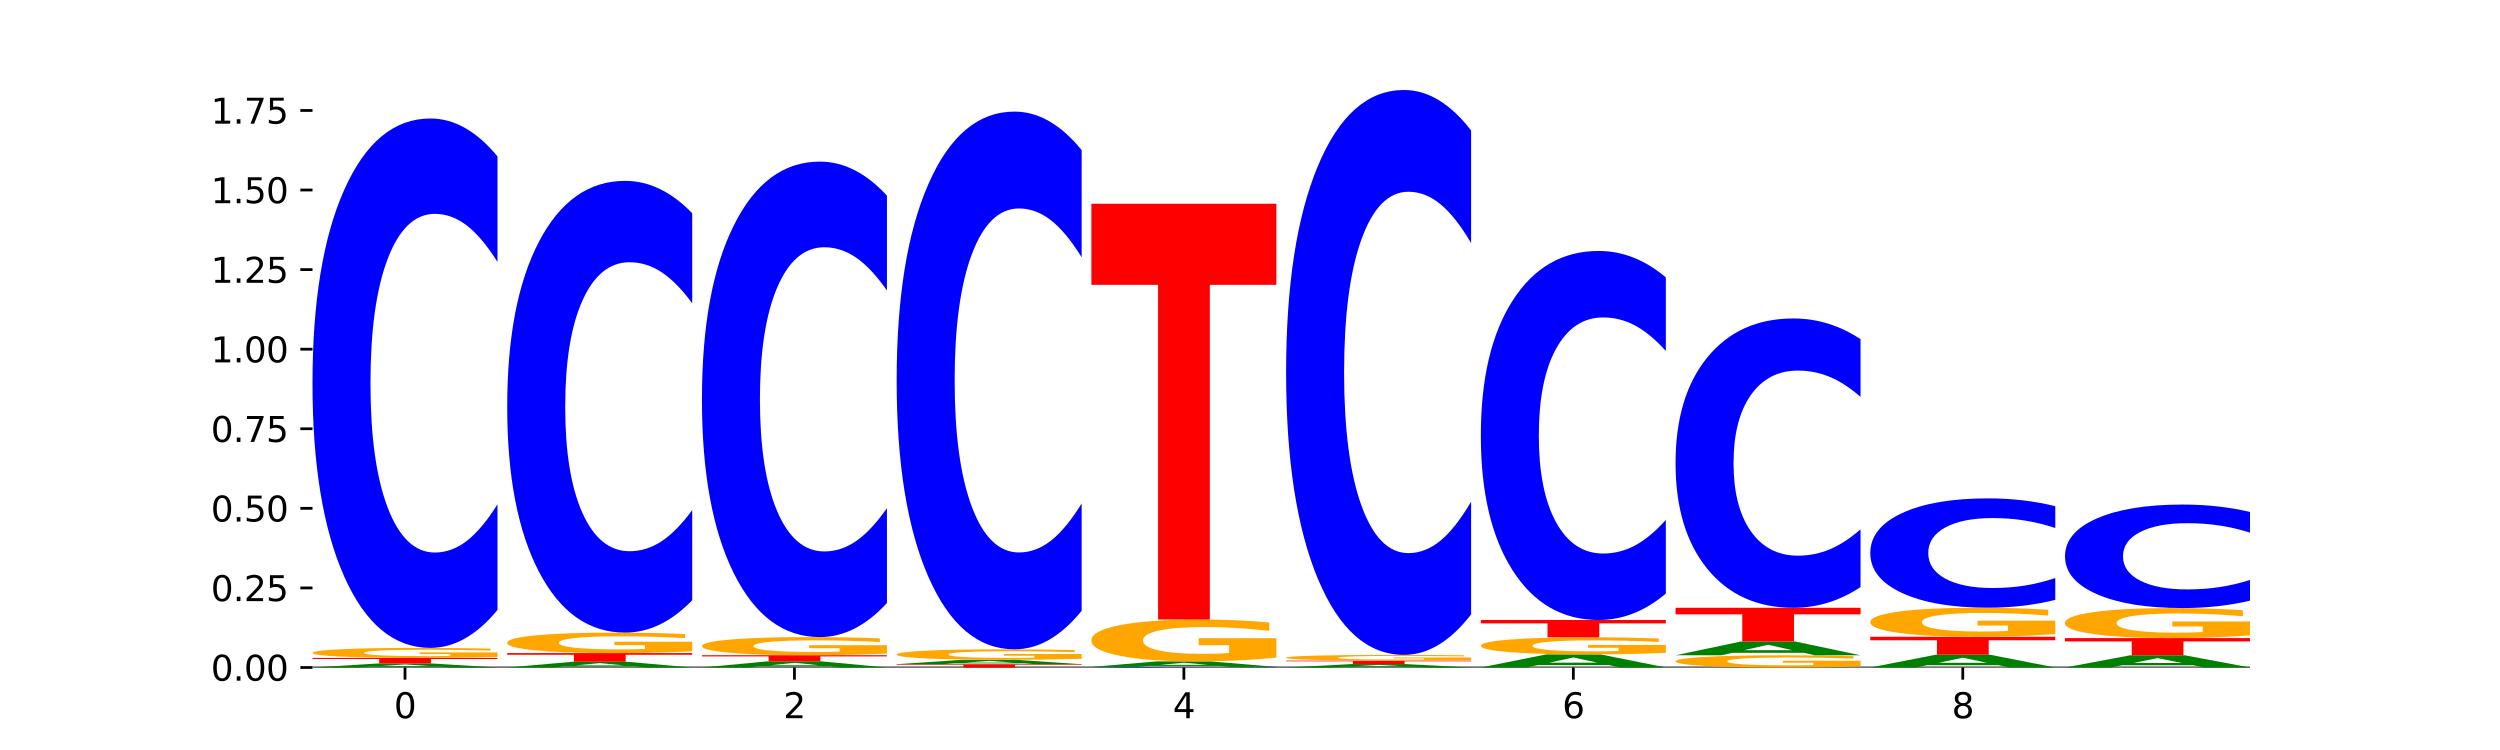 <?xml version="1.0" encoding="utf-8" standalone="no"?>
<!DOCTYPE svg PUBLIC "-//W3C//DTD SVG 1.1//EN"
  "http://www.w3.org/Graphics/SVG/1.1/DTD/svg11.dtd">
<svg xmlns:xlink="http://www.w3.org/1999/xlink" width="720pt" height="216pt" viewBox="0 0 720 216" xmlns="http://www.w3.org/2000/svg" version="1.1">
 <defs>
  <style type="text/css">*{stroke-linejoin: round; stroke-linecap: butt}</style>
 </defs>
 <g id="figure_1">
  <g id="patch_1">
   <path d="M 0 216 
L 720 216 
L 720 0 
L 0 0 
z
" style="fill: #ffffff"/>
  </g>
  <g id="axes_1">
   <g id="patch_2">
    <path d="M 90 192.24 
L 648 192.24 
L 648 25.92 
L 90 25.92 
z
" style="fill: #ffffff"/>
   </g>
   <g id="line2d_1">
    <path d="M 90 192.24 
L 648 192.24 
" clip-path="url(#p0160ccccc3)" style="fill: none; stroke: #000000; stroke-width: 0.5; stroke-linecap: square"/>
   </g>
   <g id="patch_3">
    <path d="M 126.905 192.029 
L 106.415 192.029 
L 103.18 192.24 
L 90 192.24 
L 108.823 191.082 
L 124.454 191.082 
L 143.276 192.24 
L 130.107 192.24 
L 126.905 192.029 
z
M 109.683 191.814 
L 123.604 191.814 
L 116.655 191.354 
L 109.683 191.814 
z
" clip-path="url(#p0160ccccc3)" style="fill: #008000"/>
   </g>
   <g id="patch_4">
    <path d="M 90 189.487 
L 143.276 189.487 
L 143.276 189.798 
L 124.109 189.798 
L 124.109 191.082 
L 109.204 191.082 
L 109.204 189.798 
L 90 189.798 
L 90 189.487 
z
" clip-path="url(#p0160ccccc3)" style="fill: #ff0000"/>
   </g>
   <g id="patch_5">
    <path d="M 143.276 189.225 
Q 137.903 189.356 132.124 189.422 
Q 126.345 189.487 120.184 189.487 
Q 106.262 189.487 98.131 189.097 
Q 90 188.707 90 188.041 
Q 90 187.366 98.274 186.979 
Q 106.561 186.593 120.972 186.593 
Q 126.525 186.593 131.611 186.645 
Q 136.709 186.697 141.223 186.8 
L 141.223 187.377 
Q 136.566 187.245 131.957 187.18 
Q 127.348 187.114 122.716 187.114 
Q 114.143 187.114 109.498 187.354 
Q 104.853 187.594 104.853 188.041 
Q 104.853 188.483 109.331 188.725 
Q 113.808 188.966 122.047 188.966 
Q 124.292 188.966 126.214 188.952 
Q 128.136 188.937 129.665 188.908 
L 129.665 188.366 
L 120.889 188.366 
L 120.889 187.883 
L 143.276 187.883 
L 143.276 189.225 
z
" clip-path="url(#p0160ccccc3)" style="fill: #ffa600"/>
   </g>
   <g id="patch_6">
    <path d="M 143.276 175.664 
Q 138.82 181.081 134.001 183.821 
Q 129.182 186.593 123.934 186.593 
Q 108.282 186.593 99.141 166.058 
Q 90 145.523 90 110.407 
Q 90 75.164 99.141 54.661 
Q 108.282 34.126 123.934 34.126 
Q 129.182 34.126 134.001 36.897 
Q 138.82 39.638 143.276 45.055 
L 143.276 75.447 
Q 138.78 68.266 134.417 64.928 
Q 130.055 61.589 125.236 61.589 
Q 116.591 61.589 111.638 74.597 
Q 106.698 87.573 106.698 110.407 
Q 106.698 133.146 111.638 146.153 
Q 116.591 159.129 125.236 159.129 
Q 130.055 159.129 134.417 155.791 
Q 138.78 152.421 143.276 145.24 
L 143.276 175.664 
z
" clip-path="url(#p0160ccccc3)" style="fill: #0000ff"/>
   </g>
   <g id="patch_7">
    <path d="M 182.985 191.939 
L 162.496 191.939 
L 159.261 192.24 
L 146.08 192.24 
L 164.903 190.588 
L 180.534 190.588 
L 199.357 192.24 
L 186.187 192.24 
L 182.985 191.939 
z
M 165.764 191.632 
L 179.684 191.632 
L 172.735 190.975 
L 165.764 191.632 
z
" clip-path="url(#p0160ccccc3)" style="fill: #008000"/>
   </g>
   <g id="patch_8">
    <path d="M 146.08 188.085 
L 199.357 188.085 
L 199.357 188.573 
L 180.19 188.573 
L 180.19 190.588 
L 165.285 190.588 
L 165.285 188.573 
L 146.08 188.573 
L 146.08 188.085 
z
" clip-path="url(#p0160ccccc3)" style="fill: #ff0000"/>
   </g>
   <g id="patch_9">
    <path d="M 199.357 187.552 
Q 193.984 187.818 188.205 187.952 
Q 182.426 188.085 176.265 188.085 
Q 162.343 188.085 154.212 187.291 
Q 146.08 186.497 146.08 185.14 
Q 146.08 183.766 154.355 182.979 
Q 162.641 182.191 177.053 182.191 
Q 182.605 182.191 187.691 182.298 
Q 192.79 182.404 197.303 182.613 
L 197.303 183.788 
Q 192.646 183.519 188.038 183.387 
Q 183.429 183.253 178.796 183.253 
Q 170.223 183.253 165.578 183.742 
Q 160.934 184.23 160.934 185.14 
Q 160.934 186.041 165.411 186.533 
Q 169.889 187.023 178.127 187.023 
Q 180.372 187.023 182.294 186.995 
Q 184.217 186.966 185.745 186.905 
L 185.745 185.802 
L 176.969 185.802 
L 176.969 184.82 
L 199.357 184.82 
L 199.357 187.552 
z
" clip-path="url(#p0160ccccc3)" style="fill: #ffa600"/>
   </g>
   <g id="patch_10">
    <path d="M 199.357 172.865 
Q 194.9 177.488 190.081 179.826 
Q 185.263 182.191 180.014 182.191 
Q 164.363 182.191 155.222 164.669 
Q 146.08 147.146 146.08 117.181 
Q 146.08 87.108 155.222 69.613 
Q 164.363 52.091 180.014 52.091 
Q 185.263 52.091 190.081 54.456 
Q 194.9 56.794 199.357 61.416 
L 199.357 87.35 
Q 194.86 81.223 190.498 78.374 
Q 186.135 75.525 181.316 75.525 
Q 172.672 75.525 167.718 86.625 
Q 162.779 97.697 162.779 117.181 
Q 162.779 136.585 167.718 147.684 
Q 172.672 158.756 181.316 158.756 
Q 186.135 158.756 190.498 155.907 
Q 194.86 153.032 199.357 146.904 
L 199.357 172.865 
z
" clip-path="url(#p0160ccccc3)" style="fill: #0000ff"/>
   </g>
   <g id="patch_11">
    <path d="M 239.065 191.918 
L 218.576 191.918 
L 215.341 192.24 
L 202.161 192.24 
L 220.983 190.471 
L 236.615 190.471 
L 255.437 192.24 
L 242.268 192.24 
L 239.065 191.918 
z
M 221.844 191.589 
L 235.765 191.589 
L 228.815 190.886 
L 221.844 191.589 
z
" clip-path="url(#p0160ccccc3)" style="fill: #008000"/>
   </g>
   <g id="patch_12">
    <path d="M 202.161 188.701 
L 255.437 188.701 
L 255.437 189.046 
L 236.27 189.046 
L 236.27 190.471 
L 221.365 190.471 
L 221.365 189.046 
L 202.161 189.046 
L 202.161 188.701 
z
" clip-path="url(#p0160ccccc3)" style="fill: #ff0000"/>
   </g>
   <g id="patch_13">
    <path d="M 255.437 188.229 
Q 250.064 188.465 244.285 188.584 
Q 238.506 188.701 232.345 188.701 
Q 218.423 188.701 210.292 187.999 
Q 202.161 187.296 202.161 186.094 
Q 202.161 184.879 210.435 184.182 
Q 218.722 183.484 233.133 183.484 
Q 238.685 183.484 243.772 183.579 
Q 248.87 183.673 253.384 183.858 
L 253.384 184.898 
Q 248.727 184.66 244.118 184.543 
Q 239.509 184.424 234.876 184.424 
Q 226.304 184.424 221.659 184.857 
Q 217.014 185.289 217.014 186.094 
Q 217.014 186.892 221.492 187.327 
Q 225.969 187.762 234.208 187.762 
Q 236.453 187.762 238.375 187.737 
Q 240.297 187.711 241.826 187.657 
L 241.826 186.681 
L 233.05 186.681 
L 233.05 185.811 
L 255.437 185.811 
L 255.437 188.229 
z
" clip-path="url(#p0160ccccc3)" style="fill: #ffa600"/>
   </g>
   <g id="patch_14">
    <path d="M 255.437 173.668 
Q 250.981 178.534 246.162 180.995 
Q 241.343 183.484 236.094 183.484 
Q 220.443 183.484 211.302 165.041 
Q 202.161 146.597 202.161 115.056 
Q 202.161 83.402 211.302 64.987 
Q 220.443 46.543 236.094 46.543 
Q 241.343 46.543 246.162 49.032 
Q 250.981 51.493 255.437 56.359 
L 255.437 83.657 
Q 250.94 77.207 246.578 74.209 
Q 242.215 71.21 237.397 71.21 
Q 228.752 71.21 223.799 82.893 
Q 218.859 94.547 218.859 115.056 
Q 218.859 135.48 223.799 147.163 
Q 228.752 158.817 237.397 158.817 
Q 242.215 158.817 246.578 155.819 
Q 250.94 152.792 255.437 146.342 
L 255.437 173.668 
z
" clip-path="url(#p0160ccccc3)" style="fill: #0000ff"/>
   </g>
   <g id="patch_15">
    <path d="M 258.241 191.297 
L 311.518 191.297 
L 311.518 191.481 
L 292.35 191.481 
L 292.35 192.24 
L 277.445 192.24 
L 277.445 191.481 
L 258.241 191.481 
L 258.241 191.297 
z
" clip-path="url(#p0160ccccc3)" style="fill: #ff0000"/>
   </g>
   <g id="patch_16">
    <path d="M 295.146 191.065 
L 274.657 191.065 
L 271.421 191.297 
L 258.241 191.297 
L 277.064 190.024 
L 292.695 190.024 
L 311.518 191.297 
L 298.348 191.297 
L 295.146 191.065 
z
M 277.924 190.829 
L 291.845 190.829 
L 284.896 190.323 
L 277.924 190.829 
z
" clip-path="url(#p0160ccccc3)" style="fill: #008000"/>
   </g>
   <g id="patch_17">
    <path d="M 311.518 189.751 
Q 306.145 189.888 300.366 189.956 
Q 294.587 190.024 288.426 190.024 
Q 274.504 190.024 266.372 189.618 
Q 258.241 189.212 258.241 188.517 
Q 258.241 187.814 266.516 187.411 
Q 274.802 187.008 289.214 187.008 
Q 294.766 187.008 299.852 187.063 
Q 304.951 187.117 309.464 187.224 
L 309.464 187.825 
Q 304.807 187.688 300.198 187.62 
Q 295.59 187.551 290.957 187.551 
Q 282.384 187.551 277.739 187.802 
Q 273.095 188.052 273.095 188.517 
Q 273.095 188.978 277.572 189.23 
Q 282.05 189.481 290.288 189.481 
Q 292.533 189.481 294.455 189.467 
Q 296.378 189.452 297.906 189.42 
L 297.906 188.856 
L 289.13 188.856 
L 289.13 188.353 
L 311.518 188.353 
L 311.518 189.751 
z
" clip-path="url(#p0160ccccc3)" style="fill: #ffa600"/>
   </g>
   <g id="patch_18">
    <path d="M 311.518 175.907 
Q 307.061 181.409 302.242 184.193 
Q 297.423 187.008 292.175 187.008 
Q 276.524 187.008 267.382 166.15 
Q 258.241 145.292 258.241 109.623 
Q 258.241 73.825 267.382 52.999 
Q 276.524 32.141 292.175 32.141 
Q 297.423 32.141 302.242 34.957 
Q 307.061 37.74 311.518 43.242 
L 311.518 74.113 
Q 307.021 66.819 302.658 63.428 
Q 298.296 60.037 293.477 60.037 
Q 284.832 60.037 279.879 73.249 
Q 274.94 86.429 274.94 109.623 
Q 274.94 132.72 279.879 145.932 
Q 284.832 159.112 293.477 159.112 
Q 298.296 159.112 302.658 155.721 
Q 307.021 152.298 311.518 145.004 
L 311.518 175.907 
z
" clip-path="url(#p0160ccccc3)" style="fill: #0000ff"/>
   </g>
   <g id="patch_19">
    <path d="M 367.598 192.228 
Q 363.142 192.234 358.323 192.237 
Q 353.504 192.24 348.255 192.24 
Q 332.604 192.24 323.463 192.218 
Q 314.322 192.195 314.322 192.157 
Q 314.322 192.118 323.463 192.096 
Q 332.604 192.073 348.255 192.073 
Q 353.504 192.073 358.323 192.076 
Q 363.142 192.079 367.598 192.085 
L 367.598 192.118 
Q 363.101 192.11 358.739 192.107 
Q 354.376 192.103 349.557 192.103 
Q 340.913 192.103 335.96 192.117 
Q 331.02 192.132 331.02 192.157 
Q 331.02 192.181 335.96 192.196 
Q 340.913 192.21 349.557 192.21 
Q 354.376 192.21 358.739 192.206 
Q 363.101 192.203 367.598 192.195 
L 367.598 192.228 
z
" clip-path="url(#p0160ccccc3)" style="fill: #0000ff"/>
   </g>
   <g id="patch_20">
    <path d="M 351.226 191.784 
L 330.737 191.784 
L 327.502 192.073 
L 314.322 192.073 
L 333.144 190.487 
L 348.775 190.487 
L 367.598 192.073 
L 354.429 192.073 
L 351.226 191.784 
z
M 334.005 191.49 
L 347.926 191.49 
L 340.976 190.859 
L 334.005 191.49 
z
" clip-path="url(#p0160ccccc3)" style="fill: #008000"/>
   </g>
   <g id="patch_21">
    <path d="M 367.598 189.395 
Q 362.225 189.941 356.446 190.215 
Q 350.667 190.487 344.506 190.487 
Q 330.584 190.487 322.453 188.861 
Q 314.322 187.236 314.322 184.456 
Q 314.322 181.644 322.596 180.031 
Q 330.882 178.418 345.294 178.418 
Q 350.846 178.418 355.933 178.637 
Q 361.031 178.854 365.544 179.283 
L 365.544 181.689 
Q 360.888 181.138 356.279 180.866 
Q 351.67 180.592 347.037 180.592 
Q 338.464 180.592 333.82 181.594 
Q 329.175 182.594 329.175 184.456 
Q 329.175 186.301 333.653 187.308 
Q 338.13 188.313 346.369 188.313 
Q 348.613 188.313 350.536 188.256 
Q 352.458 188.196 353.986 188.071 
L 353.986 185.812 
L 345.21 185.812 
L 345.21 183.801 
L 367.598 183.801 
L 367.598 189.395 
z
" clip-path="url(#p0160ccccc3)" style="fill: #ffa600"/>
   </g>
   <g id="patch_22">
    <path d="M 314.322 58.682 
L 367.598 58.682 
L 367.598 82.034 
L 348.431 82.034 
L 348.431 178.418 
L 333.526 178.418 
L 333.526 82.034 
L 314.322 82.034 
L 314.322 58.682 
z
" clip-path="url(#p0160ccccc3)" style="fill: #ff0000"/>
   </g>
   <g id="patch_23">
    <path d="M 407.307 192.061 
L 386.817 192.061 
L 383.582 192.24 
L 370.402 192.24 
L 389.225 191.26 
L 404.856 191.26 
L 423.678 192.24 
L 410.509 192.24 
L 407.307 192.061 
z
M 390.085 191.88 
L 404.006 191.88 
L 397.057 191.49 
L 390.085 191.88 
z
" clip-path="url(#p0160ccccc3)" style="fill: #008000"/>
   </g>
   <g id="patch_24">
    <path d="M 370.402 190.265 
L 423.678 190.265 
L 423.678 190.459 
L 404.511 190.459 
L 404.511 191.26 
L 389.606 191.26 
L 389.606 190.459 
L 370.402 190.459 
L 370.402 190.265 
z
" clip-path="url(#p0160ccccc3)" style="fill: #ff0000"/>
   </g>
   <g id="patch_25">
    <path d="M 423.678 190.114 
Q 418.305 190.19 412.526 190.227 
Q 406.747 190.265 400.586 190.265 
Q 386.664 190.265 378.533 190.041 
Q 370.402 189.817 370.402 189.434 
Q 370.402 189.046 378.676 188.824 
Q 386.963 188.601 401.374 188.601 
Q 406.927 188.601 412.013 188.632 
Q 417.111 188.662 421.625 188.721 
L 421.625 189.052 
Q 416.968 188.976 412.359 188.939 
Q 407.75 188.901 403.118 188.901 
Q 394.545 188.901 389.9 189.039 
Q 385.255 189.177 385.255 189.434 
Q 385.255 189.688 389.733 189.827 
Q 394.21 189.965 402.449 189.965 
Q 404.694 189.965 406.616 189.957 
Q 408.538 189.949 410.067 189.932 
L 410.067 189.621 
L 401.291 189.621 
L 401.291 189.343 
L 423.678 189.343 
L 423.678 190.114 
z
" clip-path="url(#p0160ccccc3)" style="fill: #ffa600"/>
   </g>
   <g id="patch_26">
    <path d="M 423.678 176.941 
Q 419.222 182.721 414.403 185.644 
Q 409.584 188.601 404.336 188.601 
Q 388.684 188.601 379.543 166.691 
Q 370.402 144.781 370.402 107.311 
Q 370.402 69.707 379.543 47.83 
Q 388.684 25.92 404.336 25.92 
Q 409.584 25.92 414.403 28.877 
Q 419.222 31.801 423.678 37.581 
L 423.678 70.01 
Q 419.182 62.348 414.819 58.786 
Q 410.457 55.223 405.638 55.223 
Q 396.993 55.223 392.04 69.102 
Q 387.1 82.948 387.1 107.311 
Q 387.1 131.574 392.04 145.453 
Q 396.993 159.298 405.638 159.298 
Q 410.457 159.298 414.819 155.736 
Q 419.182 152.14 423.678 144.478 
L 423.678 176.941 
z
" clip-path="url(#p0160ccccc3)" style="fill: #0000ff"/>
   </g>
   <g id="patch_27">
    <path d="M 463.387 191.553 
L 442.898 191.553 
L 439.663 192.24 
L 426.482 192.24 
L 445.305 188.469 
L 460.936 188.469 
L 479.759 192.24 
L 466.589 192.24 
L 463.387 191.553 
z
M 446.166 190.853 
L 460.087 190.853 
L 453.137 189.354 
L 446.166 190.853 
z
" clip-path="url(#p0160ccccc3)" style="fill: #008000"/>
   </g>
   <g id="patch_28">
    <path d="M 479.759 188.024 
Q 474.386 188.247 468.607 188.359 
Q 462.828 188.469 456.667 188.469 
Q 442.745 188.469 434.614 187.806 
Q 426.482 187.142 426.482 186.007 
Q 426.482 184.859 434.757 184.201 
Q 443.043 183.542 457.455 183.542 
Q 463.007 183.542 468.093 183.632 
Q 473.192 183.72 477.705 183.895 
L 477.705 184.877 
Q 473.049 184.653 468.44 184.542 
Q 463.831 184.43 459.198 184.43 
Q 450.625 184.43 445.98 184.839 
Q 441.336 185.247 441.336 186.007 
Q 441.336 186.761 445.813 187.172 
Q 450.291 187.582 458.529 187.582 
Q 460.774 187.582 462.697 187.559 
Q 464.619 187.534 466.147 187.483 
L 466.147 186.561 
L 457.371 186.561 
L 457.371 185.74 
L 479.759 185.74 
L 479.759 188.024 
z
" clip-path="url(#p0160ccccc3)" style="fill: #ffa600"/>
   </g>
   <g id="patch_29">
    <path d="M 426.482 178.561 
L 479.759 178.561 
L 479.759 179.532 
L 460.592 179.532 
L 460.592 183.542 
L 445.687 183.542 
L 445.687 179.532 
L 426.482 179.532 
L 426.482 178.561 
z
" clip-path="url(#p0160ccccc3)" style="fill: #ff0000"/>
   </g>
   <g id="patch_30">
    <path d="M 479.759 170.943 
Q 475.302 174.719 470.483 176.629 
Q 465.665 178.561 460.416 178.561 
Q 444.765 178.561 435.624 164.247 
Q 426.482 149.932 426.482 125.453 
Q 426.482 100.885 435.624 86.593 
Q 444.765 72.279 460.416 72.279 
Q 465.665 72.279 470.483 74.211 
Q 475.302 76.121 479.759 79.897 
L 479.759 101.083 
Q 475.262 96.077 470.9 93.75 
Q 466.537 91.423 461.718 91.423 
Q 453.074 91.423 448.12 100.49 
Q 443.181 109.536 443.181 125.453 
Q 443.181 141.304 448.12 150.371 
Q 453.074 159.417 461.718 159.417 
Q 466.537 159.417 470.9 157.089 
Q 475.262 154.74 479.759 149.735 
L 479.759 170.943 
z
" clip-path="url(#p0160ccccc3)" style="fill: #0000ff"/>
   </g>
   <g id="patch_31">
    <path d="M 535.839 191.922 
Q 530.466 192.081 524.687 192.161 
Q 518.908 192.24 512.747 192.24 
Q 498.825 192.24 490.694 191.766 
Q 482.563 191.292 482.563 190.482 
Q 482.563 189.662 490.837 189.192 
Q 499.124 188.721 513.535 188.721 
Q 519.087 188.721 524.174 188.785 
Q 529.272 188.849 533.786 188.974 
L 533.786 189.675 
Q 529.129 189.514 524.52 189.435 
Q 519.911 189.355 515.278 189.355 
Q 506.706 189.355 502.061 189.647 
Q 497.416 189.939 497.416 190.482 
Q 497.416 191.02 501.894 191.313 
Q 506.371 191.606 514.61 191.606 
Q 516.855 191.606 518.777 191.589 
Q 520.699 191.572 522.228 191.536 
L 522.228 190.877 
L 513.452 190.877 
L 513.452 190.291 
L 535.839 190.291 
L 535.839 191.922 
z
" clip-path="url(#p0160ccccc3)" style="fill: #ffa600"/>
   </g>
   <g id="patch_32">
    <path d="M 519.467 187.999 
L 498.978 187.999 
L 495.743 188.721 
L 482.563 188.721 
L 501.385 184.754 
L 517.017 184.754 
L 535.839 188.721 
L 522.67 188.721 
L 519.467 187.999 
z
M 502.246 187.262 
L 516.167 187.262 
L 509.217 185.684 
L 502.246 187.262 
z
" clip-path="url(#p0160ccccc3)" style="fill: #008000"/>
   </g>
   <g id="patch_33">
    <path d="M 482.563 175.042 
L 535.839 175.042 
L 535.839 176.936 
L 516.672 176.936 
L 516.672 184.754 
L 501.767 184.754 
L 501.767 176.936 
L 482.563 176.936 
L 482.563 175.042 
z
" clip-path="url(#p0160ccccc3)" style="fill: #ff0000"/>
   </g>
   <g id="patch_34">
    <path d="M 535.839 169.07 
Q 531.383 172.03 526.564 173.528 
Q 521.745 175.042 516.496 175.042 
Q 500.845 175.042 491.704 163.82 
Q 482.563 152.598 482.563 133.407 
Q 482.563 114.147 491.704 102.942 
Q 500.845 91.719 516.496 91.719 
Q 521.745 91.719 526.564 93.234 
Q 531.383 94.731 535.839 97.692 
L 535.839 114.301 
Q 531.342 110.377 526.98 108.553 
Q 522.617 106.728 517.799 106.728 
Q 509.154 106.728 504.201 113.837 
Q 499.261 120.928 499.261 133.407 
Q 499.261 145.834 504.201 152.942 
Q 509.154 160.033 517.799 160.033 
Q 522.617 160.033 526.98 158.209 
Q 531.342 156.367 535.839 152.443 
L 535.839 169.07 
z
" clip-path="url(#p0160ccccc3)" style="fill: #0000ff"/>
   </g>
   <g id="patch_35">
    <path d="M 575.548 191.57 
L 555.059 191.57 
L 551.823 192.24 
L 538.643 192.24 
L 557.466 188.561 
L 573.097 188.561 
L 591.92 192.24 
L 578.75 192.24 
L 575.548 191.57 
z
M 558.326 190.887 
L 572.247 190.887 
L 565.298 189.423 
L 558.326 190.887 
z
" clip-path="url(#p0160ccccc3)" style="fill: #008000"/>
   </g>
   <g id="patch_36">
    <path d="M 538.643 183.385 
L 591.92 183.385 
L 591.92 184.394 
L 572.752 184.394 
L 572.752 188.561 
L 557.847 188.561 
L 557.847 184.394 
L 538.643 184.394 
L 538.643 183.385 
z
" clip-path="url(#p0160ccccc3)" style="fill: #ff0000"/>
   </g>
   <g id="patch_37">
    <path d="M 591.92 182.628 
Q 586.547 183.006 580.768 183.196 
Q 574.989 183.385 568.828 183.385 
Q 554.906 183.385 546.774 182.258 
Q 538.643 181.131 538.643 179.203 
Q 538.643 177.254 546.918 176.135 
Q 555.204 175.017 569.616 175.017 
Q 575.168 175.017 580.254 175.169 
Q 585.353 175.319 589.866 175.617 
L 589.866 177.285 
Q 585.209 176.903 580.6 176.714 
Q 575.992 176.524 571.359 176.524 
Q 562.786 176.524 558.141 177.219 
Q 553.497 177.912 553.497 179.203 
Q 553.497 180.483 557.974 181.181 
Q 562.452 181.878 570.69 181.878 
Q 572.935 181.878 574.857 181.838 
Q 576.78 181.796 578.308 181.71 
L 578.308 180.144 
L 569.532 180.144 
L 569.532 178.749 
L 591.92 178.749 
L 591.92 182.628 
z
" clip-path="url(#p0160ccccc3)" style="fill: #ffa600"/>
   </g>
   <g id="patch_38">
    <path d="M 591.92 172.76 
Q 587.463 173.879 582.644 174.445 
Q 577.825 175.017 572.577 175.017 
Q 556.926 175.017 547.784 170.776 
Q 538.643 166.536 538.643 159.284 
Q 538.643 152.007 547.784 147.773 
Q 556.926 143.532 572.577 143.532 
Q 577.825 143.532 582.644 144.105 
Q 587.463 144.671 591.92 145.789 
L 591.92 152.065 
Q 587.423 150.582 583.06 149.893 
Q 578.698 149.204 573.879 149.204 
Q 565.234 149.204 560.281 151.89 
Q 555.342 154.569 555.342 159.284 
Q 555.342 163.98 560.281 166.666 
Q 565.234 169.346 573.879 169.346 
Q 578.698 169.346 583.06 168.656 
Q 587.423 167.96 591.92 166.477 
L 591.92 172.76 
z
" clip-path="url(#p0160ccccc3)" style="fill: #0000ff"/>
   </g>
   <g id="patch_39">
    <path d="M 631.628 191.598 
L 611.139 191.598 
L 607.904 192.24 
L 594.724 192.24 
L 613.546 188.716 
L 629.177 188.716 
L 648 192.24 
L 634.831 192.24 
L 631.628 191.598 
z
M 614.407 190.944 
L 628.328 190.944 
L 621.378 189.542 
L 614.407 190.944 
z
" clip-path="url(#p0160ccccc3)" style="fill: #008000"/>
   </g>
   <g id="patch_40">
    <path d="M 594.724 183.771 
L 648 183.771 
L 648 184.735 
L 628.833 184.735 
L 628.833 188.716 
L 613.928 188.716 
L 613.928 184.735 
L 594.724 184.735 
L 594.724 183.771 
z
" clip-path="url(#p0160ccccc3)" style="fill: #ff0000"/>
   </g>
   <g id="patch_41">
    <path d="M 648 182.989 
Q 642.627 183.38 636.848 183.576 
Q 631.069 183.771 624.908 183.771 
Q 610.986 183.771 602.855 182.606 
Q 594.724 181.441 594.724 179.449 
Q 594.724 177.434 602.998 176.278 
Q 611.284 175.122 625.696 175.122 
Q 631.248 175.122 636.335 175.279 
Q 641.433 175.435 645.946 175.742 
L 645.946 177.466 
Q 641.29 177.071 636.681 176.876 
Q 632.072 176.68 627.439 176.68 
Q 618.866 176.68 614.222 177.398 
Q 609.577 178.115 609.577 179.449 
Q 609.577 180.771 614.055 181.493 
Q 618.532 182.213 626.771 182.213 
Q 629.015 182.213 630.938 182.172 
Q 632.86 182.129 634.388 182.04 
L 634.388 180.421 
L 625.612 180.421 
L 625.612 178.979 
L 648 178.979 
L 648 182.989 
z
" clip-path="url(#p0160ccccc3)" style="fill: #ffa600"/>
   </g>
   <g id="patch_42">
    <path d="M 648 172.985 
Q 643.544 174.044 638.725 174.58 
Q 633.906 175.122 628.657 175.122 
Q 613.006 175.122 603.865 171.107 
Q 594.724 167.092 594.724 160.226 
Q 594.724 153.335 603.865 149.326 
Q 613.006 145.311 628.657 145.311 
Q 633.906 145.311 638.725 145.853 
Q 643.544 146.389 648 147.448 
L 648 153.39 
Q 643.503 151.986 639.141 151.334 
Q 634.778 150.681 629.959 150.681 
Q 621.315 150.681 616.362 153.224 
Q 611.422 155.761 611.422 160.226 
Q 611.422 164.672 616.362 167.215 
Q 621.315 169.752 629.959 169.752 
Q 634.778 169.752 639.141 169.1 
Q 643.503 168.441 648 167.037 
L 648 172.985 
z
" clip-path="url(#p0160ccccc3)" style="fill: #0000ff"/>
   </g>
   <g id="matplotlib.axis_1">
    <g id="xtick_1">
     <g id="line2d_2">
      <defs>
       <path id="mebda6ab7ac" d="M 0 0 
L 0 3.5 
" style="stroke: #000000; stroke-width: 0.8"/>
      </defs>
      <g>
       <use xlink:href="#mebda6ab7ac" x="116.638" y="192.24" style="stroke: #000000; stroke-width: 0.8"/>
      </g>
     </g>
     <g id="text_1">
      <!-- 0 -->
      <g transform="translate(113.457 206.838) scale(0.1 -0.1)">
       <defs>
        <path id="DejaVuSans-30" d="M 2034 4250 
Q 1547 4250 1301 3770 
Q 1056 3291 1056 2328 
Q 1056 1369 1301 889 
Q 1547 409 2034 409 
Q 2525 409 2770 889 
Q 3016 1369 3016 2328 
Q 3016 3291 2770 3770 
Q 2525 4250 2034 4250 
z
M 2034 4750 
Q 2819 4750 3233 4129 
Q 3647 3509 3647 2328 
Q 3647 1150 3233 529 
Q 2819 -91 2034 -91 
Q 1250 -91 836 529 
Q 422 1150 422 2328 
Q 422 3509 836 4129 
Q 1250 4750 2034 4750 
z
" transform="scale(0.016)"/>
       </defs>
       <use xlink:href="#DejaVuSans-30"/>
      </g>
     </g>
    </g>
    <g id="xtick_2">
     <g id="line2d_3">
      <g>
       <use xlink:href="#mebda6ab7ac" x="228.799" y="192.24" style="stroke: #000000; stroke-width: 0.8"/>
      </g>
     </g>
     <g id="text_2">
      <!-- 2 -->
      <g transform="translate(225.618 206.838) scale(0.1 -0.1)">
       <defs>
        <path id="DejaVuSans-32" d="M 1228 531 
L 3431 531 
L 3431 0 
L 469 0 
L 469 531 
Q 828 903 1448 1529 
Q 2069 2156 2228 2338 
Q 2531 2678 2651 2914 
Q 2772 3150 2772 3378 
Q 2772 3750 2511 3984 
Q 2250 4219 1831 4219 
Q 1534 4219 1204 4116 
Q 875 4013 500 3803 
L 500 4441 
Q 881 4594 1212 4672 
Q 1544 4750 1819 4750 
Q 2544 4750 2975 4387 
Q 3406 4025 3406 3419 
Q 3406 3131 3298 2873 
Q 3191 2616 2906 2266 
Q 2828 2175 2409 1742 
Q 1991 1309 1228 531 
z
" transform="scale(0.016)"/>
       </defs>
       <use xlink:href="#DejaVuSans-32"/>
      </g>
     </g>
    </g>
    <g id="xtick_3">
     <g id="line2d_4">
      <g>
       <use xlink:href="#mebda6ab7ac" x="340.96" y="192.24" style="stroke: #000000; stroke-width: 0.8"/>
      </g>
     </g>
     <g id="text_3">
      <!-- 4 -->
      <g transform="translate(337.779 206.838) scale(0.1 -0.1)">
       <defs>
        <path id="DejaVuSans-34" d="M 2419 4116 
L 825 1625 
L 2419 1625 
L 2419 4116 
z
M 2253 4666 
L 3047 4666 
L 3047 1625 
L 3713 1625 
L 3713 1100 
L 3047 1100 
L 3047 0 
L 2419 0 
L 2419 1100 
L 313 1100 
L 313 1709 
L 2253 4666 
z
" transform="scale(0.016)"/>
       </defs>
       <use xlink:href="#DejaVuSans-34"/>
      </g>
     </g>
    </g>
    <g id="xtick_4">
     <g id="line2d_5">
      <g>
       <use xlink:href="#mebda6ab7ac" x="453.121" y="192.24" style="stroke: #000000; stroke-width: 0.8"/>
      </g>
     </g>
     <g id="text_4">
      <!-- 6 -->
      <g transform="translate(449.939 206.838) scale(0.1 -0.1)">
       <defs>
        <path id="DejaVuSans-36" d="M 2113 2584 
Q 1688 2584 1439 2293 
Q 1191 2003 1191 1497 
Q 1191 994 1439 701 
Q 1688 409 2113 409 
Q 2538 409 2786 701 
Q 3034 994 3034 1497 
Q 3034 2003 2786 2293 
Q 2538 2584 2113 2584 
z
M 3366 4563 
L 3366 3988 
Q 3128 4100 2886 4159 
Q 2644 4219 2406 4219 
Q 1781 4219 1451 3797 
Q 1122 3375 1075 2522 
Q 1259 2794 1537 2939 
Q 1816 3084 2150 3084 
Q 2853 3084 3261 2657 
Q 3669 2231 3669 1497 
Q 3669 778 3244 343 
Q 2819 -91 2113 -91 
Q 1303 -91 875 529 
Q 447 1150 447 2328 
Q 447 3434 972 4092 
Q 1497 4750 2381 4750 
Q 2619 4750 2861 4703 
Q 3103 4656 3366 4563 
z
" transform="scale(0.016)"/>
       </defs>
       <use xlink:href="#DejaVuSans-36"/>
      </g>
     </g>
    </g>
    <g id="xtick_5">
     <g id="line2d_6">
      <g>
       <use xlink:href="#mebda6ab7ac" x="565.281" y="192.24" style="stroke: #000000; stroke-width: 0.8"/>
      </g>
     </g>
     <g id="text_5">
      <!-- 8 -->
      <g transform="translate(562.1 206.838) scale(0.1 -0.1)">
       <defs>
        <path id="DejaVuSans-38" d="M 2034 2216 
Q 1584 2216 1326 1975 
Q 1069 1734 1069 1313 
Q 1069 891 1326 650 
Q 1584 409 2034 409 
Q 2484 409 2743 651 
Q 3003 894 3003 1313 
Q 3003 1734 2745 1975 
Q 2488 2216 2034 2216 
z
M 1403 2484 
Q 997 2584 770 2862 
Q 544 3141 544 3541 
Q 544 4100 942 4425 
Q 1341 4750 2034 4750 
Q 2731 4750 3128 4425 
Q 3525 4100 3525 3541 
Q 3525 3141 3298 2862 
Q 3072 2584 2669 2484 
Q 3125 2378 3379 2068 
Q 3634 1759 3634 1313 
Q 3634 634 3220 271 
Q 2806 -91 2034 -91 
Q 1263 -91 848 271 
Q 434 634 434 1313 
Q 434 1759 690 2068 
Q 947 2378 1403 2484 
z
M 1172 3481 
Q 1172 3119 1398 2916 
Q 1625 2713 2034 2713 
Q 2441 2713 2670 2916 
Q 2900 3119 2900 3481 
Q 2900 3844 2670 4047 
Q 2441 4250 2034 4250 
Q 1625 4250 1398 4047 
Q 1172 3844 1172 3481 
z
" transform="scale(0.016)"/>
       </defs>
       <use xlink:href="#DejaVuSans-38"/>
      </g>
     </g>
    </g>
   </g>
   <g id="matplotlib.axis_2">
    <g id="ytick_1">
     <g id="line2d_7">
      <defs>
       <path id="m739e191e29" d="M 0 0 
L -3.5 0 
" style="stroke: #000000; stroke-width: 0.8"/>
      </defs>
      <g>
       <use xlink:href="#m739e191e29" x="90" y="192.24" style="stroke: #000000; stroke-width: 0.8"/>
      </g>
     </g>
     <g id="text_6">
      <!-- 0.00 -->
      <g transform="translate(60.734 196.039) scale(0.1 -0.1)">
       <defs>
        <path id="DejaVuSans-2e" d="M 684 794 
L 1344 794 
L 1344 0 
L 684 0 
L 684 794 
z
" transform="scale(0.016)"/>
       </defs>
       <use xlink:href="#DejaVuSans-30"/>
       <use xlink:href="#DejaVuSans-2e" x="63.623"/>
       <use xlink:href="#DejaVuSans-30" x="95.41"/>
       <use xlink:href="#DejaVuSans-30" x="159.033"/>
      </g>
     </g>
    </g>
    <g id="ytick_2">
     <g id="line2d_8">
      <g>
       <use xlink:href="#m739e191e29" x="90" y="169.321" style="stroke: #000000; stroke-width: 0.8"/>
      </g>
     </g>
     <g id="text_7">
      <!-- 0.25 -->
      <g transform="translate(60.734 173.12) scale(0.1 -0.1)">
       <defs>
        <path id="DejaVuSans-35" d="M 691 4666 
L 3169 4666 
L 3169 4134 
L 1269 4134 
L 1269 2991 
Q 1406 3038 1543 3061 
Q 1681 3084 1819 3084 
Q 2600 3084 3056 2656 
Q 3513 2228 3513 1497 
Q 3513 744 3044 326 
Q 2575 -91 1722 -91 
Q 1428 -91 1123 -41 
Q 819 9 494 109 
L 494 744 
Q 775 591 1075 516 
Q 1375 441 1709 441 
Q 2250 441 2565 725 
Q 2881 1009 2881 1497 
Q 2881 1984 2565 2268 
Q 2250 2553 1709 2553 
Q 1456 2553 1204 2497 
Q 953 2441 691 2322 
L 691 4666 
z
" transform="scale(0.016)"/>
       </defs>
       <use xlink:href="#DejaVuSans-30"/>
       <use xlink:href="#DejaVuSans-2e" x="63.623"/>
       <use xlink:href="#DejaVuSans-32" x="95.41"/>
       <use xlink:href="#DejaVuSans-35" x="159.033"/>
      </g>
     </g>
    </g>
    <g id="ytick_3">
     <g id="line2d_9">
      <g>
       <use xlink:href="#m739e191e29" x="90" y="146.402" style="stroke: #000000; stroke-width: 0.8"/>
      </g>
     </g>
     <g id="text_8">
      <!-- 0.50 -->
      <g transform="translate(60.734 150.202) scale(0.1 -0.1)">
       <use xlink:href="#DejaVuSans-30"/>
       <use xlink:href="#DejaVuSans-2e" x="63.623"/>
       <use xlink:href="#DejaVuSans-35" x="95.41"/>
       <use xlink:href="#DejaVuSans-30" x="159.033"/>
      </g>
     </g>
    </g>
    <g id="ytick_4">
     <g id="line2d_10">
      <g>
       <use xlink:href="#m739e191e29" x="90" y="123.484" style="stroke: #000000; stroke-width: 0.8"/>
      </g>
     </g>
     <g id="text_9">
      <!-- 0.75 -->
      <g transform="translate(60.734 127.283) scale(0.1 -0.1)">
       <defs>
        <path id="DejaVuSans-37" d="M 525 4666 
L 3525 4666 
L 3525 4397 
L 1831 0 
L 1172 0 
L 2766 4134 
L 525 4134 
L 525 4666 
z
" transform="scale(0.016)"/>
       </defs>
       <use xlink:href="#DejaVuSans-30"/>
       <use xlink:href="#DejaVuSans-2e" x="63.623"/>
       <use xlink:href="#DejaVuSans-37" x="95.41"/>
       <use xlink:href="#DejaVuSans-35" x="159.033"/>
      </g>
     </g>
    </g>
    <g id="ytick_5">
     <g id="line2d_11">
      <g>
       <use xlink:href="#m739e191e29" x="90" y="100.565" style="stroke: #000000; stroke-width: 0.8"/>
      </g>
     </g>
     <g id="text_10">
      <!-- 1.00 -->
      <g transform="translate(60.734 104.364) scale(0.1 -0.1)">
       <defs>
        <path id="DejaVuSans-31" d="M 794 531 
L 1825 531 
L 1825 4091 
L 703 3866 
L 703 4441 
L 1819 4666 
L 2450 4666 
L 2450 531 
L 3481 531 
L 3481 0 
L 794 0 
L 794 531 
z
" transform="scale(0.016)"/>
       </defs>
       <use xlink:href="#DejaVuSans-31"/>
       <use xlink:href="#DejaVuSans-2e" x="63.623"/>
       <use xlink:href="#DejaVuSans-30" x="95.41"/>
       <use xlink:href="#DejaVuSans-30" x="159.033"/>
      </g>
     </g>
    </g>
    <g id="ytick_6">
     <g id="line2d_12">
      <g>
       <use xlink:href="#m739e191e29" x="90" y="77.646" style="stroke: #000000; stroke-width: 0.8"/>
      </g>
     </g>
     <g id="text_11">
      <!-- 1.25 -->
      <g transform="translate(60.734 81.445) scale(0.1 -0.1)">
       <use xlink:href="#DejaVuSans-31"/>
       <use xlink:href="#DejaVuSans-2e" x="63.623"/>
       <use xlink:href="#DejaVuSans-32" x="95.41"/>
       <use xlink:href="#DejaVuSans-35" x="159.033"/>
      </g>
     </g>
    </g>
    <g id="ytick_7">
     <g id="line2d_13">
      <g>
       <use xlink:href="#m739e191e29" x="90" y="54.727" style="stroke: #000000; stroke-width: 0.8"/>
      </g>
     </g>
     <g id="text_12">
      <!-- 1.50 -->
      <g transform="translate(60.734 58.527) scale(0.1 -0.1)">
       <use xlink:href="#DejaVuSans-31"/>
       <use xlink:href="#DejaVuSans-2e" x="63.623"/>
       <use xlink:href="#DejaVuSans-35" x="95.41"/>
       <use xlink:href="#DejaVuSans-30" x="159.033"/>
      </g>
     </g>
    </g>
    <g id="ytick_8">
     <g id="line2d_14">
      <g>
       <use xlink:href="#m739e191e29" x="90" y="31.809" style="stroke: #000000; stroke-width: 0.8"/>
      </g>
     </g>
     <g id="text_13">
      <!-- 1.75 -->
      <g transform="translate(60.734 35.608) scale(0.1 -0.1)">
       <use xlink:href="#DejaVuSans-31"/>
       <use xlink:href="#DejaVuSans-2e" x="63.623"/>
       <use xlink:href="#DejaVuSans-37" x="95.41"/>
       <use xlink:href="#DejaVuSans-35" x="159.033"/>
      </g>
     </g>
    </g>
   </g>
  </g>
 </g>
 <defs>
  <clipPath id="p0160ccccc3">
   <rect x="90" y="25.92" width="558" height="166.32"/>
  </clipPath>
 </defs>
</svg>
